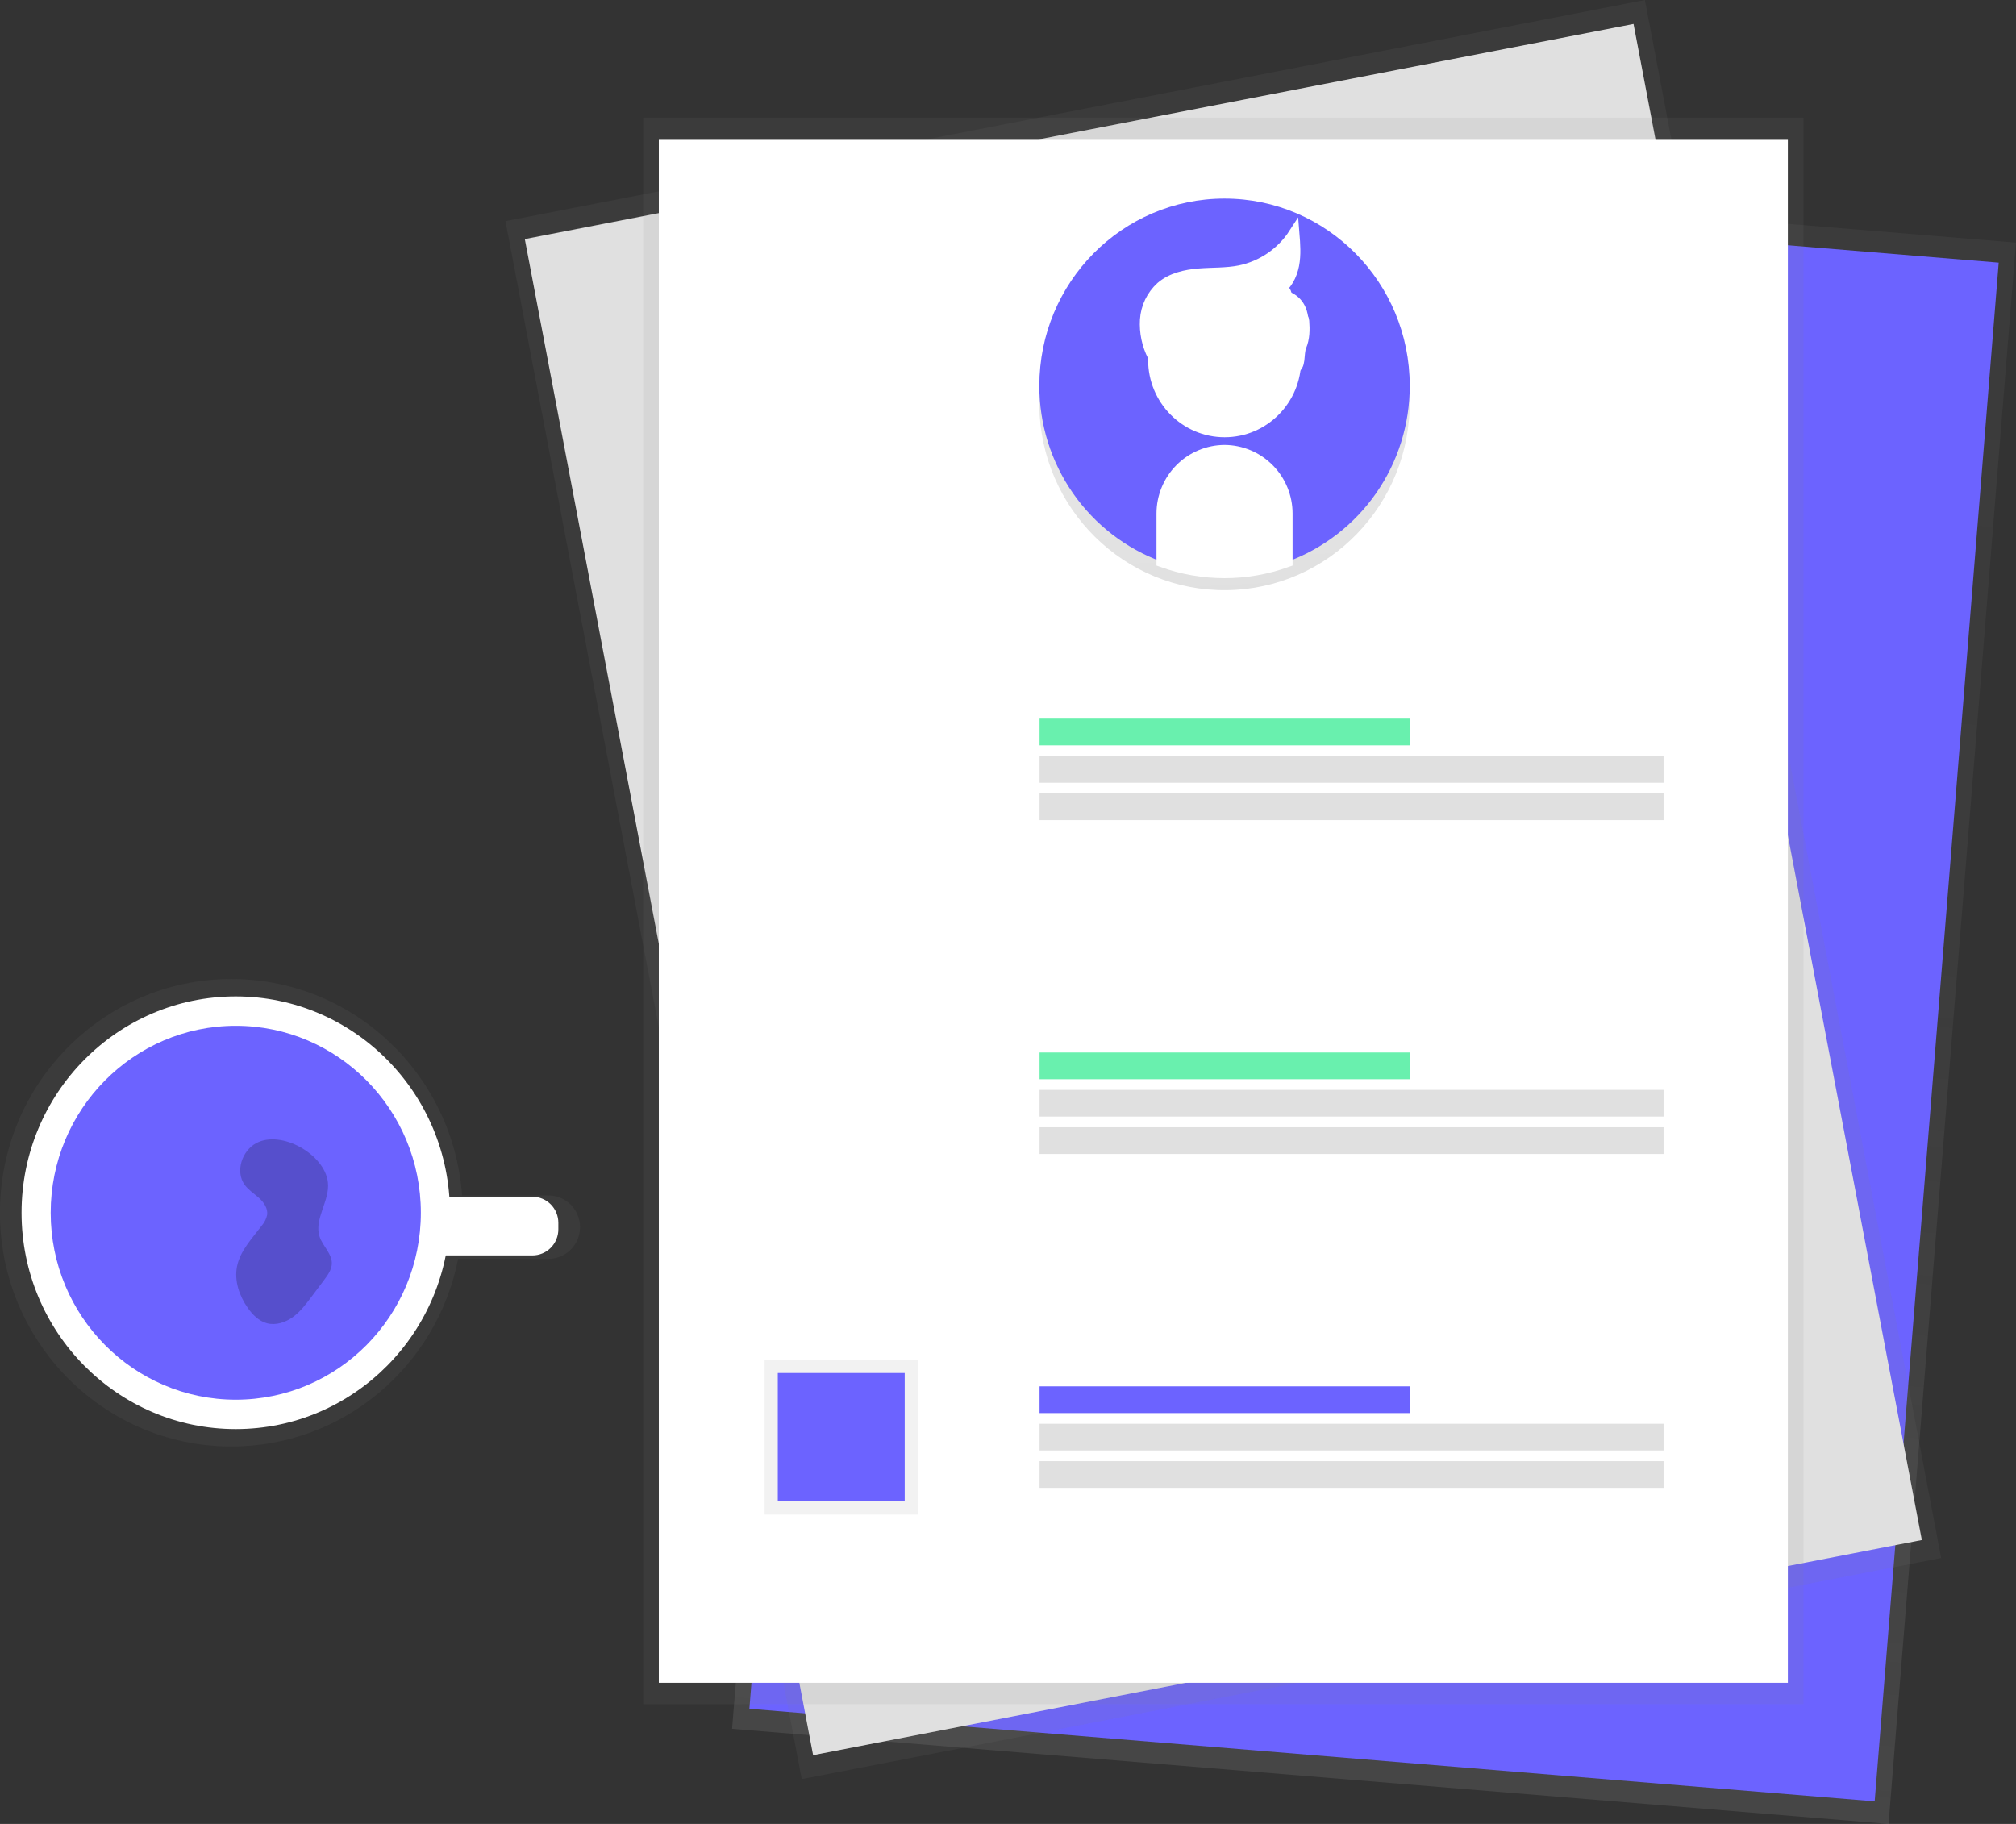<svg width="189" height="171" viewBox="0 0 189 171" fill="none" xmlns="http://www.w3.org/2000/svg">
<rect x="0" y="0" width="189" height="171" fill="#333333" stroke="none"/>
<g clip-path="url(#clip0)">
<path d="M177.051 171L68.633 162.084L80.581 13.831L189 22.747L177.051 171Z" fill="url(#paint0_linear)"/>
<path d="M175.751 168.884L70.254 160.205L81.881 15.947L187.379 24.624L175.751 168.884Z" fill="#6C63FF"/>
<path d="M181.987 146.072L75.163 166.801L47.387 20.729L154.211 0L181.987 146.072Z" fill="url(#paint1_linear)"/>
<path d="M180.174 144.384L76.228 164.555L49.2 22.416L153.145 2.247L180.174 144.384Z" fill="#E0E0E0"/>
<path d="M169.076 11.033H60.299V159.776H169.076V11.033Z" fill="url(#paint2_linear)"/>
<path d="M167.612 13.036H61.765V157.771H167.612V13.036Z" fill="white"/>
<path d="M97.433 38.009C97.548 47.693 105.416 55.451 115.004 55.331C124.592 55.211 132.276 47.267 132.156 37.58C132.119 33.98 130.978 30.478 128.888 27.551C126.799 24.623 123.862 22.411 120.476 21.215L120.529 25.732C120.552 27.303 119.954 28.819 118.866 29.948C117.777 31.077 116.286 31.728 114.721 31.757C113.157 31.766 111.654 31.154 110.539 30.055C109.424 28.955 108.788 27.458 108.771 25.89L108.717 21.373C105.362 22.65 102.48 24.931 100.461 27.907C98.443 30.883 97.385 34.41 97.433 38.009Z" fill="url(#paint3_linear)"/>
<path d="M132.163 36.163C132.163 26.476 124.39 18.619 114.8 18.619C105.21 18.619 97.438 26.472 97.438 36.163C97.431 39.764 98.53 43.279 100.584 46.233C102.639 49.186 105.549 51.433 108.921 52.67V48.153C108.92 46.585 109.538 45.08 110.639 43.968C111.741 42.855 113.237 42.225 114.8 42.215C116.364 42.225 117.859 42.855 118.961 43.968C120.063 45.08 120.68 46.585 120.679 48.153V52.672C124.051 51.435 126.962 49.187 129.017 46.234C131.071 43.28 132.169 39.764 132.163 36.163Z" fill="#6C63FF"/>
<path d="M114.811 40.494C118.497 40.494 121.485 37.475 121.485 33.751C121.485 30.028 118.497 27.009 114.811 27.009C111.125 27.009 108.137 30.028 108.137 33.751C108.137 37.475 111.125 40.494 114.811 40.494Z" fill="white" stroke="white" stroke-miterlimit="10"/>
<path d="M114.8 42.215C113.237 42.225 111.741 42.855 110.639 43.968C109.537 45.08 108.92 46.585 108.921 48.153V52.672C112.72 54.048 116.88 54.048 120.679 52.672V48.153C120.68 46.585 120.063 45.08 118.961 43.968C117.859 42.855 116.363 42.225 114.8 42.215Z" fill="white" stroke="white" stroke-miterlimit="10"/>
<path d="M108.08 33.378C107.544 32.33 107.299 31.157 107.369 29.98C107.445 28.802 107.976 27.698 108.848 26.905C109.821 26.067 111.138 25.772 112.411 25.67C113.685 25.568 114.976 25.63 116.229 25.379C117.266 25.166 118.251 24.747 119.126 24.148C120 23.548 120.747 22.78 121.322 21.888C121.402 22.876 121.481 23.887 121.293 24.855C121.105 25.823 120.609 26.787 119.772 27.298C120.786 26.825 120.675 27.935 120.456 28.599C120.959 29.212 122.179 29.314 122.241 30.107C122.303 30.9 122.292 31.719 121.986 32.45C121.681 33.181 122.008 34.471 121.224 34.526" fill="white"/>
<path d="M108.08 33.378C107.544 32.33 107.299 31.157 107.369 29.98C107.445 28.802 107.976 27.698 108.848 26.905C109.821 26.067 111.138 25.772 112.411 25.67C113.685 25.568 114.976 25.63 116.229 25.379C117.266 25.166 118.251 24.747 119.126 24.148C120 23.548 120.747 22.78 121.322 21.888C121.402 22.876 121.481 23.887 121.293 24.855C121.105 25.823 120.609 26.787 119.772 27.298C120.786 26.825 120.675 27.935 120.456 28.599C120.959 29.212 122.179 29.314 122.241 30.107C122.303 30.9 122.292 31.719 121.986 32.45C121.681 33.181 122.008 34.471 121.224 34.526" stroke="white" stroke-miterlimit="10"/>
<path d="M120.143 27.151C120.143 27.151 124.793 27.562 121.484 34.544L120.143 27.151Z" fill="white"/>
<path d="M86.057 127.473H71.68V141.997H86.057V127.473Z" fill="url(#paint4_linear)"/>
<path d="M84.816 128.725H72.918V140.744H84.816V128.725Z" fill="#6C63FF"/>
<path d="M132.162 67.374H97.459V69.879H132.162V67.374Z" fill="#69F0AE"/>
<path d="M155.959 70.881H97.459V73.386H155.959V70.881Z" fill="#E0E0E0"/>
<path d="M155.959 74.385H97.459V76.89H155.959V74.385Z" fill="#E0E0E0"/>
<path d="M132.162 98.676H97.459V101.181H132.162V98.676Z" fill="#69F0AE"/>
<path d="M155.959 102.18H97.459V104.685H155.959V102.18Z" fill="#E0E0E0"/>
<path d="M155.959 105.687H97.459V108.192H155.959V105.687Z" fill="#E0E0E0"/>
<path d="M132.162 129.976H97.459V132.481H132.162V129.976Z" fill="#6C63FF"/>
<path d="M155.959 133.482H97.459V135.987H155.959V133.482Z" fill="#E0E0E0"/>
<path d="M155.959 136.989H97.459V139.494H155.959V136.989Z" fill="#E0E0E0"/>
<path d="M51.421 112.076H43.321C42.497 100.732 33.135 91.785 21.694 91.785C9.712 91.785 -0.007 101.596 -0.007 113.699C-0.007 125.803 9.705 135.614 21.694 135.614C32.207 135.614 40.972 128.063 42.951 118.028H51.412C52.199 118.028 52.954 117.714 53.51 117.156C54.067 116.598 54.379 115.841 54.379 115.052C54.379 114.263 54.067 113.506 53.51 112.948C52.954 112.39 52.199 112.076 51.412 112.076H51.421Z" fill="url(#paint5_linear)"/>
<path d="M22.101 93.417C11.012 93.417 2.021 102.498 2.021 113.699C2.021 124.901 11.012 133.982 22.101 133.982C33.19 133.982 42.181 124.901 42.181 113.699C42.181 102.498 33.19 93.417 22.101 93.417ZM22.101 130.979C12.655 130.979 4.998 123.244 4.998 113.702C4.998 104.159 12.655 96.424 22.101 96.424C31.547 96.424 39.205 104.155 39.205 113.704C39.205 123.253 31.547 130.977 22.101 130.977V130.979Z" fill="white"/>
<path d="M40.447 112.198H49.909C50.555 112.198 51.175 112.456 51.632 112.914C52.088 113.372 52.345 113.993 52.345 114.641V115.258C52.345 115.906 52.088 116.528 51.632 116.986C51.175 117.444 50.555 117.701 49.909 117.701H40.447V112.198Z" fill="white"/>
<path d="M22.104 131.228C31.686 131.228 39.455 123.38 39.455 113.699C39.455 104.019 31.686 96.171 22.104 96.171C12.521 96.171 4.752 104.019 4.752 113.699C4.752 123.38 12.521 131.228 22.104 131.228Z" fill="#6C63FF"/>
<path opacity="0.2" d="M24.041 107.164C22.688 107.874 22.035 109.829 22.934 111.077C23.293 111.572 23.82 111.901 24.278 112.309C24.736 112.718 25.124 113.289 25.044 113.897C24.966 114.268 24.794 114.613 24.546 114.899C23.636 116.107 22.513 117.255 22.218 118.743C21.953 120.093 22.44 121.505 23.233 122.627C23.676 123.264 24.271 123.855 25.022 124.059C25.852 124.281 26.751 123.988 27.458 123.48C28.164 122.971 28.684 122.269 29.203 121.579L30.409 119.971C30.739 119.527 31.074 119.054 31.109 118.503C31.151 117.557 30.268 116.849 29.966 115.954C29.409 114.292 30.947 112.576 30.741 110.832C30.425 108.199 26.373 105.931 24.041 107.164Z" fill="black"/>
</g>
<defs>
<linearGradient id="paint0_linear" x1="122.813" y1="166.557" x2="134.911" y2="18.253" gradientUnits="userSpaceOnUse">
<stop stop-color="#808080" stop-opacity="0.25"/>
<stop offset="0.54" stop-color="#808080" stop-opacity="0.12"/>
<stop offset="1" stop-color="#808080" stop-opacity="0.1"/>
</linearGradient>
<linearGradient id="paint1_linear" x1="115671" y1="113127" x2="94531.2" y2="3356.17" gradientUnits="userSpaceOnUse">
<stop stop-color="#808080" stop-opacity="0.25"/>
<stop offset="0.54" stop-color="#808080" stop-opacity="0.12"/>
<stop offset="1" stop-color="#808080" stop-opacity="0.1"/>
</linearGradient>
<linearGradient id="paint2_linear" x1="56399.1" y1="107026" x2="56399.1" y2="7400.6" gradientUnits="userSpaceOnUse">
<stop stop-color="#808080" stop-opacity="0.25"/>
<stop offset="0.54" stop-color="#808080" stop-opacity="0.12"/>
<stop offset="1" stop-color="#808080" stop-opacity="0.1"/>
</linearGradient>
<linearGradient id="paint3_linear" x1="115.901" y1="55.047" x2="114.121" y2="20.814" gradientUnits="userSpaceOnUse">
<stop stop-opacity="0.12"/>
<stop offset="0.55" stop-opacity="0.09"/>
<stop offset="1" stop-opacity="0.02"/>
</linearGradient>
<linearGradient id="paint4_linear" x1="5192.58" y1="9414.06" x2="5192.58" y2="8464.19" gradientUnits="userSpaceOnUse">
<stop stop-color="#808080" stop-opacity="0.25"/>
<stop offset="0.54" stop-color="#808080" stop-opacity="0.12"/>
<stop offset="1" stop-color="#808080" stop-opacity="0.1"/>
</linearGradient>
<linearGradient id="paint5_linear" x1="16098.3" y1="29705.5" x2="16098.3" y2="21055.3" gradientUnits="userSpaceOnUse">
<stop stop-color="#808080" stop-opacity="0.25"/>
<stop offset="0.54" stop-color="#808080" stop-opacity="0.12"/>
<stop offset="1" stop-color="#808080" stop-opacity="0.1"/>
</linearGradient>
<clipPath id="clip0">
<rect width="189" height="171" fill="white"/>
</clipPath>
</defs>
</svg>
